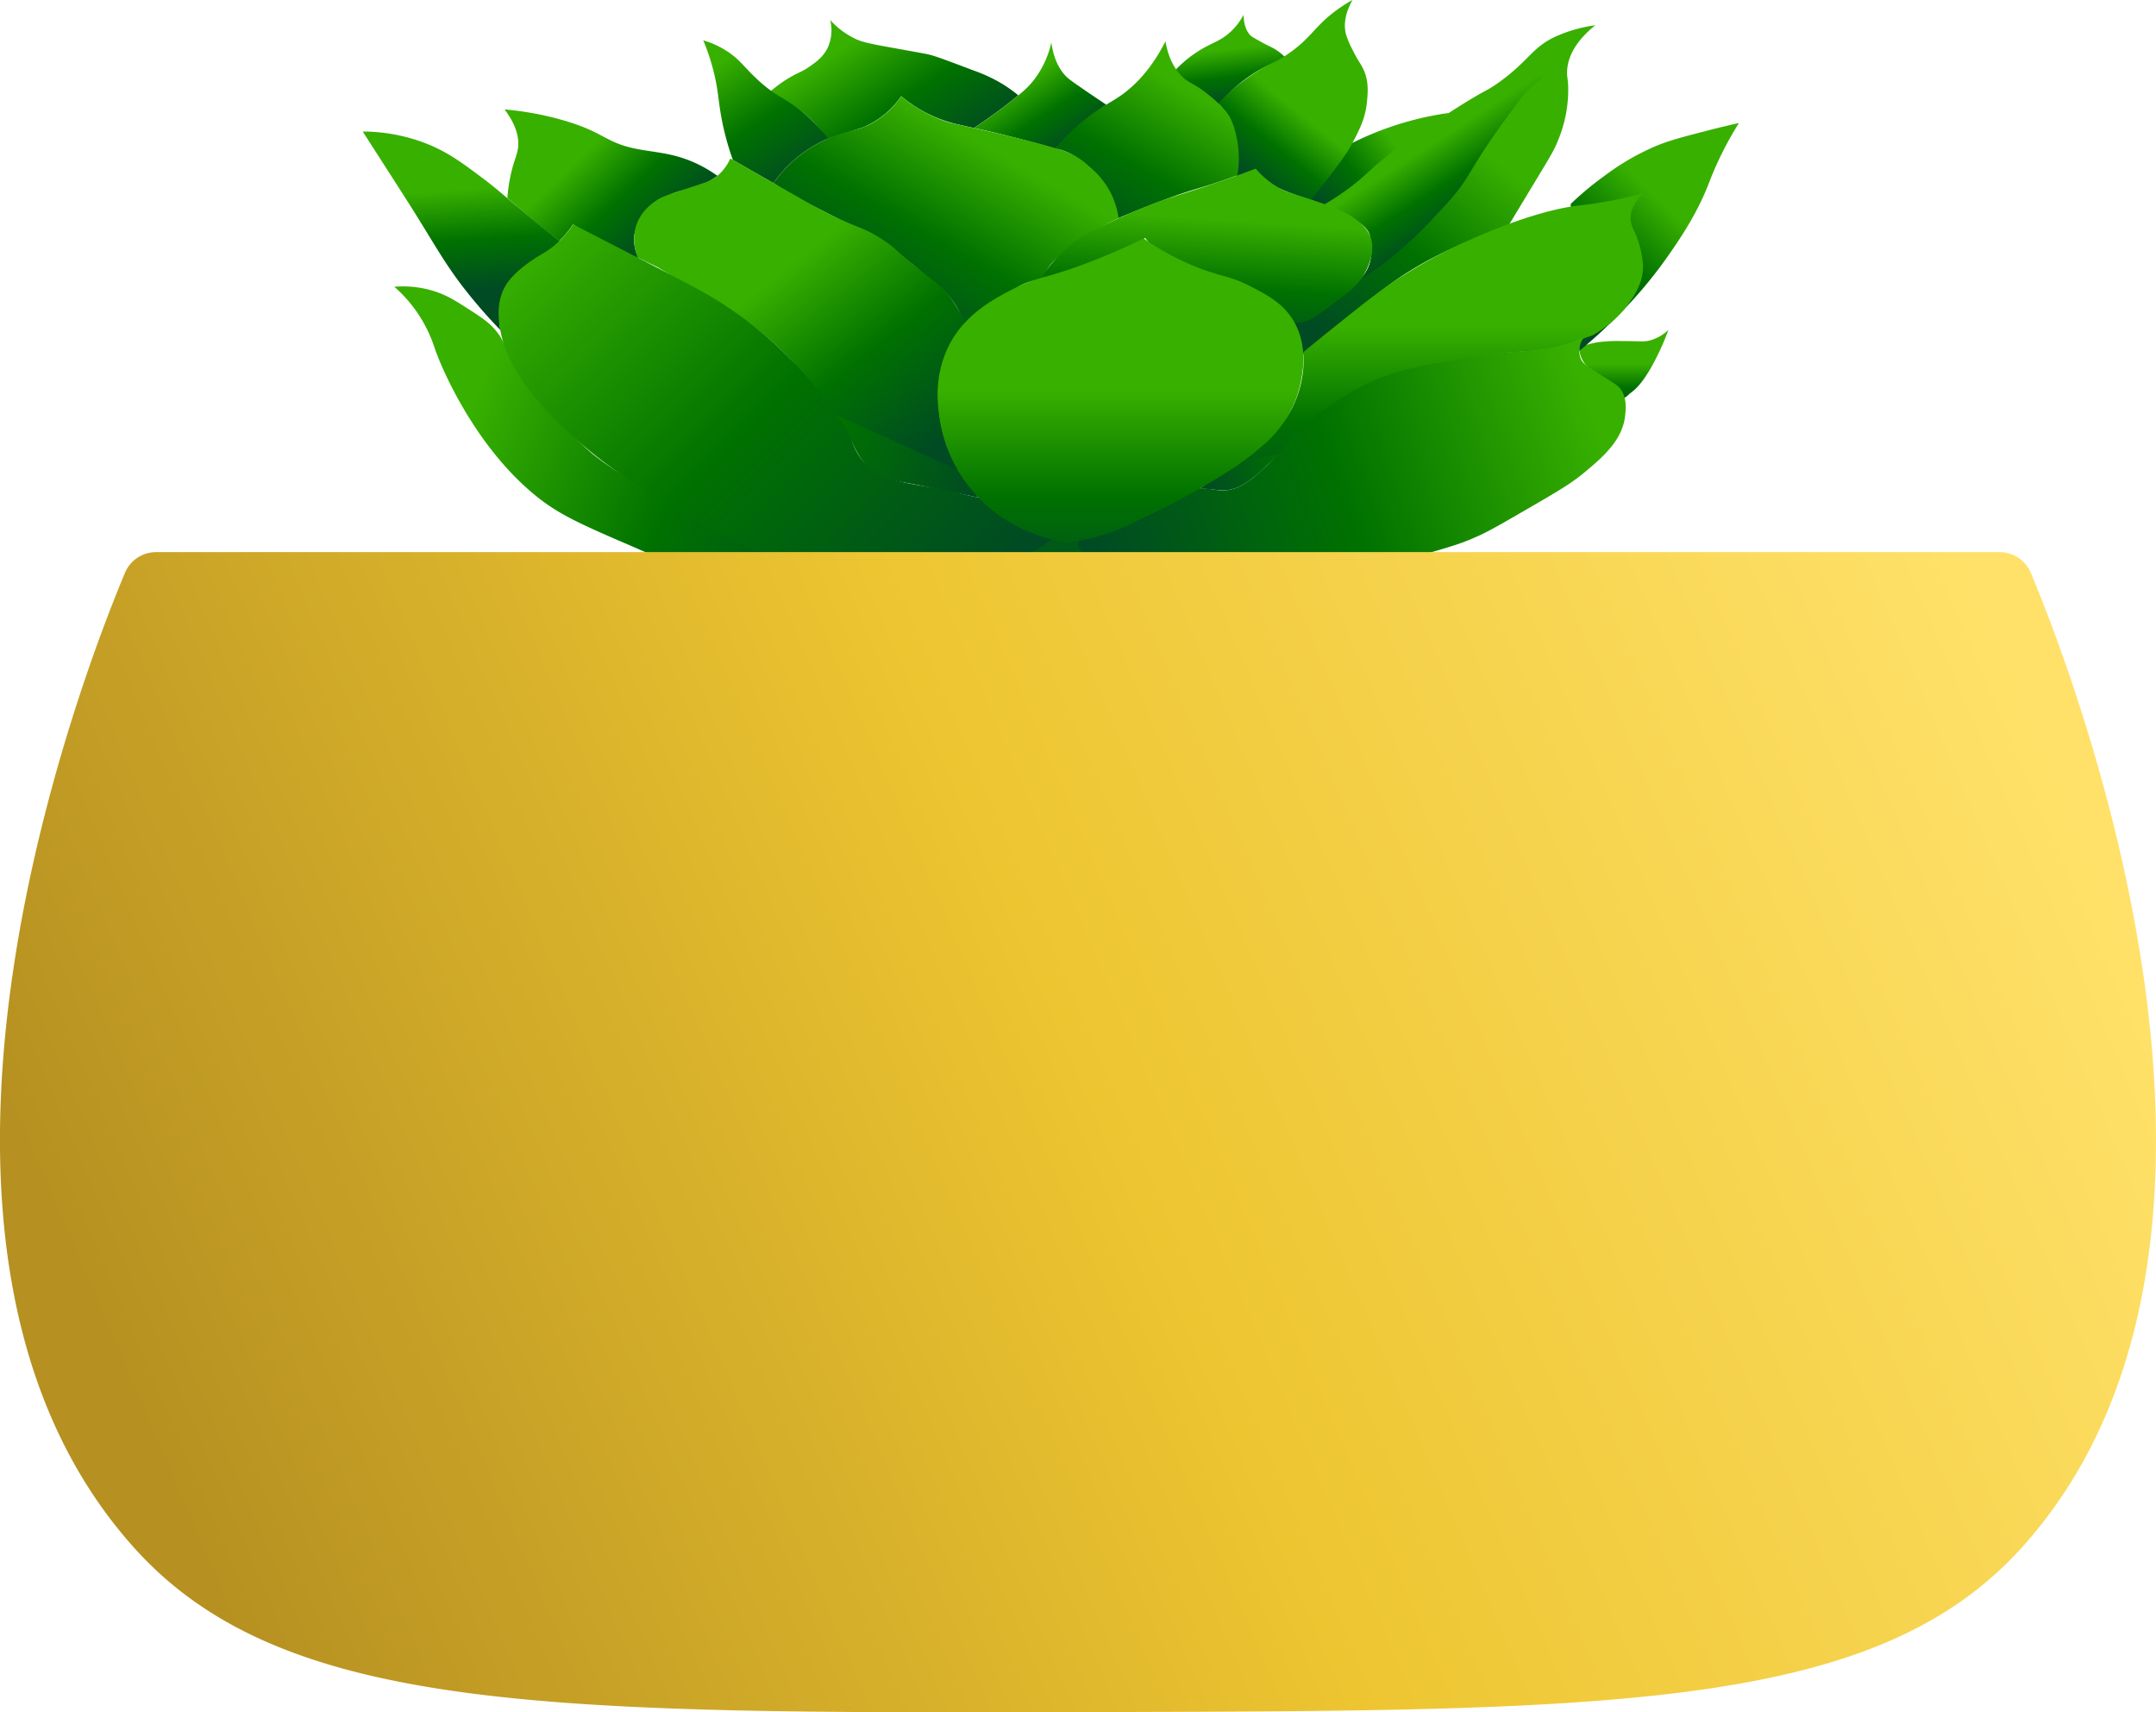 <svg xmlns="http://www.w3.org/2000/svg" xmlns:xlink="http://www.w3.org/1999/xlink" viewBox="0 0 765.24 607.71"><defs><style>.cls-1{fill:url(#Green-Plant-Gradient);}.cls-2{fill:url(#Green-Plant-Gradient-2);}.cls-3{fill:url(#Green-Plant-Gradient-3);}.cls-4{fill:url(#Green-Plant-Gradient-4);}.cls-5{fill:url(#Green-Plant-Gradient-5);}.cls-6{fill:url(#Green-Plant-Gradient-6);}.cls-7{fill:url(#Green-Plant-Gradient-7);}.cls-8{fill:url(#Green-Plant-Gradient-8);}.cls-9{fill:url(#Green-Plant-Gradient-9);}.cls-10{fill:url(#Green-Plant-Gradient-10);}.cls-11{fill:url(#Green-Plant-Gradient-11);}.cls-12{fill:url(#Green-Plant-Gradient-12);}.cls-13{fill:url(#Green-Plant-Gradient-13);}.cls-14{fill:url(#Green-Plant-Gradient-14);}.cls-15{fill:url(#Green-Plant-Gradient-15);}.cls-16{fill:url(#Green-Plant-Gradient-16);}.cls-17{fill:url(#Green-Plant-Gradient-17);}.cls-18{fill:url(#Green-Plant-Gradient-18);}.cls-19{fill:url(#Green-Plant-Gradient-19);}.cls-20{fill:url(#Green-Plant-Gradient-20);}.cls-21{fill:url(#Green-Plant-Gradient-21);}.cls-22{fill:url(#Green-Plant-Gradient-22);}.cls-23{fill:url(#Green-Plant-Gradient-23);}.cls-24{fill:url(#Green-Plant-Gradient-24);}.cls-25{fill:url(#linear-gradient);}</style><linearGradient id="Green-Plant-Gradient" x1="373.19" y1="215.9" x2="396.92" y2="94.85" gradientUnits="userSpaceOnUse"><stop offset="0" stop-color="#004b23"/><stop offset="0.5" stop-color="#007200"/><stop offset="1" stop-color="#38b000"/></linearGradient><linearGradient id="Green-Plant-Gradient-2" x1="743.59" y1="424.05" x2="743.59" y2="407.4" xlink:href="#Green-Plant-Gradient"/><linearGradient id="Green-Plant-Gradient-3" x1="721.86" y1="382.27" x2="754.79" y2="347.66" xlink:href="#Green-Plant-Gradient"/><linearGradient id="Green-Plant-Gradient-4" x1="594.82" y1="451.17" x2="651.48" y2="429.41" xlink:href="#Green-Plant-Gradient"/><linearGradient id="Green-Plant-Gradient-5" x1="638.74" y1="398.37" x2="692.54" y2="330.86" xlink:href="#Green-Plant-Gradient"/><linearGradient id="Green-Plant-Gradient-6" x1="678.98" y1="460.12" x2="678.98" y2="394.41" xlink:href="#Green-Plant-Gradient"/><linearGradient id="Green-Plant-Gradient-7" x1="558.27" y1="482.51" x2="730.76" y2="420.27" xlink:href="#Green-Plant-Gradient"/><linearGradient id="Green-Plant-Gradient-8" x1="478.09" y1="477" x2="336.2" y2="418.45" xlink:href="#Green-Plant-Gradient"/><linearGradient id="Green-Plant-Gradient-9" x1="401.72" y1="362.64" x2="374.03" y2="333.37" xlink:href="#Green-Plant-Gradient"/><linearGradient id="Green-Plant-Gradient-10" x1="334.53" y1="381.07" x2="331.93" y2="345.45" xlink:href="#Green-Plant-Gradient"/><linearGradient id="Green-Plant-Gradient-11" x1="500.67" y1="337.11" x2="471.35" y2="291.67" xlink:href="#Green-Plant-Gradient"/><linearGradient id="Green-Plant-Gradient-12" x1="544.55" y1="332.13" x2="528.71" y2="307.57" xlink:href="#Green-Plant-Gradient"/><linearGradient id="Green-Plant-Gradient-13" x1="451.39" y1="342.2" x2="423.91" y2="299.61" xlink:href="#Green-Plant-Gradient"/><linearGradient id="Green-Plant-Gradient-14" x1="478.33" y1="392.86" x2="515.1" y2="329" xlink:href="#Green-Plant-Gradient"/><linearGradient id="Green-Plant-Gradient-15" x1="513.4" y1="454.76" x2="412.52" y2="409.07" xlink:href="#Green-Plant-Gradient"/><linearGradient id="Green-Plant-Gradient-16" x1="497.1" y1="437.86" x2="446.46" y2="373.37" xlink:href="#Green-Plant-Gradient"/><linearGradient id="Green-Plant-Gradient-17" x1="506.12" y1="495.92" x2="364.76" y2="354.56" xlink:href="#Green-Plant-Gradient"/><linearGradient id="Green-Plant-Gradient-18" x1="633.33" y1="348.19" x2="660.23" y2="326.82" xlink:href="#Green-Plant-Gradient"/><linearGradient id="Green-Plant-Gradient-19" x1="605.94" y1="314.9" x2="603.56" y2="295.65" xlink:href="#Green-Plant-Gradient"/><linearGradient id="Green-Plant-Gradient-20" x1="609.31" y1="340.49" x2="627.77" y2="317.54" xlink:href="#Green-Plant-Gradient"/><linearGradient id="Green-Plant-Gradient-21" x1="556.86" y1="365.66" x2="588.69" y2="310.38" xlink:href="#Green-Plant-Gradient"/><linearGradient id="Green-Plant-Gradient-22" x1="690.73" y1="354.08" x2="674.91" y2="329.55" xlink:href="#Green-Plant-Gradient"/><linearGradient id="Green-Plant-Gradient-23" x1="593.48" y1="403.33" x2="596.65" y2="355.85" xlink:href="#Green-Plant-Gradient"/><linearGradient id="Green-Plant-Gradient-24" x1="564.98" y1="491.22" x2="564.98" y2="416.82" xlink:href="#Green-Plant-Gradient"/><linearGradient id="linear-gradient" x1="223.62" y1="798.07" x2="881.1" y2="516.8" gradientUnits="userSpaceOnUse"><stop offset="0" stop-color="#b69121"/><stop offset="0.5" stop-color="#edc531"/><stop offset="1" stop-color="#ffe169"/></linearGradient></defs><g id="Layer_2" data-name="Layer 2"><circle class="cls-1" cx="377.26" cy="195.15" r="15.82"/><path class="cls-2" d="M727.77,401.53a32.21,32.21,0,0,1,6.72-1.85,55.61,55.61,0,0,1,8.71-.4c6.55,0,7.64.37,10-.32a15.53,15.53,0,0,0,6.22-3.63,89.73,89.73,0,0,1-4.49,10.29c-4.26,8.32-7.22,10.86-9,12.13-.76.55-1.62,1.84-2.77,1.71-1.54-.18-1.58-2.41-4-5-1.15-1.26-2.57-2.16-5.4-4-3.41-2.15-3.74-2.77-4.22-3.42A10,10,0,0,1,727.77,401.53Z" transform="translate(-167.25 -278.23)"/><path class="cls-3" d="M724.74,350.63a108,108,0,0,1,11.86-9.89,86.56,86.56,0,0,1,18.73-10.82c4.71-1.92,9.38-3.13,18.72-5.54,4.32-1.11,7.92-1.94,10.42-2.5a121.1,121.1,0,0,0-6.33,11.34c-2.49,5.09-3.9,8.87-4.61,10.68-4.46,11.36-11.13,20.74-15,26.24a157.8,157.8,0,0,1-17.93,21c-4.88,4.88-9.31,8.75-12.75,11.59q-1-13.41-1.79-27.17Q725.29,362.93,724.74,350.63Z" transform="translate(-167.25 -278.23)"/><path class="cls-4" d="M593.26,451.51c1.21.13,2.92.31,5,.5a21.9,21.9,0,0,0,4.35.2,14.89,14.89,0,0,0,5.11-1.58,22.81,22.81,0,0,0,4.13-2.73,56,56,0,0,0,4.71-4.13c1.16-1.1,2.73-2.6,4.54-4.46L606.93,442Z" transform="translate(-167.25 -278.23)"/><path class="cls-5" d="M629,404.69c1.81-1.53,4.34-3.67,7.38-6.2,2.34-1.94,7.14-5.92,11.61-9.49,9.17-7.31,13.75-11,19.91-14.77a137.59,137.59,0,0,1,14.9-7.91,163.81,163.81,0,0,1,19.65-7.65c1.16-1.93,4.43-7.35,8.84-14.64,6.65-11,7.64-12.62,9-16.08a46.54,46.54,0,0,0,3.56-19.13c-.13-3-.48-3.31-.39-5.27.33-7.25,5.6-12.79,10-16.35A50.46,50.46,0,0,0,719.86,291c-8.85,3.9-9.6,8.54-20.44,16.35-5.19,3.74-4.18,2.16-16.88,10.29-1.11.71-6.38,4.09-13.32,8.83-4.7,3.22-8.74,6.09-12,8.44q-2.37,11.74-4.75,23.48a23.43,23.43,0,0,1,1.19,4.35,21.62,21.62,0,0,1,0,8c-1,4.56-4.27,7.32-7.12,9.76-3.89,3.33-7.62,4.88-13.06,7.12a90.34,90.34,0,0,1-9,3.17A23.65,23.65,0,0,1,629,404.69Z" transform="translate(-167.25 -278.23)"/><path class="cls-6" d="M629.83,403.23c2.86-2.38,7-5.76,12-9.75,9.93-7.93,15-12,21.52-16.25a197.83,197.83,0,0,1,17.38-10s27.17-13.87,47.3-16.12l2.31-.27c2.13-.27,5.41-.74,9.36-1.51,4.77-.93,8.57-1.93,10.88-2.57-2.31,2.32-5,5.79-4.55,9.69a12.21,12.21,0,0,0,1.39,4,35.17,35.17,0,0,1,3,11.86c.2,6.33-3.37,11.25-5.54,14.25a35.85,35.85,0,0,1-7.67,7.61,40.69,40.69,0,0,1-4.69,3.07c-1.11.4-2.8,1-4.87,1.71,0,0-3.28,1.12-5.91,2-5.36,1.71-12.18,2-15.81,2.17-6.05.36-10.35,1.06-19,2.46-7.65,1.24-14.34,2.32-22.78,5.25a106.09,106.09,0,0,0-21.56,10.38,78.68,78.68,0,0,0-14.24,10.68,71.1,71.1,0,0,0-6.73,7.52l-14.15,2.71a70.71,70.71,0,0,0,8.58-7c3.88-3.71,7-6.74,9.71-11.85a38.89,38.89,0,0,0,4-13.54A38.26,38.26,0,0,0,629.83,403.23Z" transform="translate(-167.25 -278.23)"/><path class="cls-7" d="M593.26,451.51c4.87.05,7.52,1.71,12.4,0,3.63-1.28,6.38-3.69,9.3-6.27a55.83,55.83,0,0,0,6.92-7.32c5.4-6.88,17.09-16.6,28.68-22.55,11.1-5.69,21.07-7.39,34.62-9.69A171.25,171.25,0,0,1,704,403.11c4.88-.34,7.9-.28,12.66-1.19a57.25,57.25,0,0,0,13-4.15,7.63,7.63,0,0,0-1.19,8.11c.61,1.22,1.46,1.85,3.76,3.36,7.66,5,8.84,5.32,10.09,6.92,2.37,3,2,7,1.78,9.3-.82,8.91-7.92,15-14.64,20.57-4.52,3.77-9.34,6.59-18.79,12.07-9.68,5.62-14.52,8.43-18.59,10.28-8.57,3.92-11.79,4.14-34.22,11.08-14.73,4.56-12.1,4.07-16.22,5.14A126.24,126.24,0,0,1,600.71,489a118.78,118.78,0,0,1-31.84-6.53c-6.27-2.22-19.42-6.88-19-11.28.29-3,6.44-2.5,18.79-8.11C583,456.54,584.62,451.41,593.26,451.51Z" transform="translate(-167.25 -278.23)"/><path class="cls-8" d="M478.87,487.37c-.07,1.24-14.74,2-28.88.79a169.46,169.46,0,0,1-32.44-6.32,201.33,201.33,0,0,1-24.53-9.1c-17.28-7.44-25.93-11.16-33.62-17-22.47-17.1-35.1-45.78-37.88-54a49.36,49.36,0,0,0-6.32-12.79,48.35,48.35,0,0,0-8-8.94,36.84,36.84,0,0,1,13.12,1.25c5.05,1.43,8.39,3.57,12.59,6.26,5.67,3.63,8.66,5.55,11.37,9.4,1.66,2.36,1.61,3.16,5.18,9.39a44.59,44.59,0,0,0,4.22,7c13.14,17.3,23.87,26,23.87,26,5.51,4.46,10.83,7.68,21.49,14.11,10.07,6.08,19,11.5,31.91,17.54,14.95,7,23.86,11.2,37.19,14C474,486.1,478.91,486.66,478.87,487.37Z" transform="translate(-167.25 -278.23)"/><path class="cls-9" d="M347.33,348.52a57.57,57.57,0,0,1,1.21-8.3c1.11-5.05,2.18-6.69,2.55-9.31.43-3.12-.13-7.69-4.75-13.84a108.33,108.33,0,0,1,19.78,3.56c16.29,4.51,15.49,8.4,28.29,10.67,7.13,1.26,13.91,1.49,22.74,6.34a48.9,48.9,0,0,1,4.75,3,29.54,29.54,0,0,1-4.65,2.77c-4.66,2.25-6.54,1.69-10.77,3.31a24.46,24.46,0,0,0-10.1,7,15,15,0,0,0-4,8A13.7,13.7,0,0,0,394,369.9c-3.34-1.36-6.86-2.94-10.51-4.77-4.75-2.37-9-4.84-12.86-7.25a35.4,35.4,0,0,1-2.71,3.55q-1.11,1.27-2.16,2.28-6.48-5.06-13.08-10.59Q350,350.81,347.33,348.52Z" transform="translate(-167.25 -278.23)"/><path class="cls-10" d="M344.82,395.33A177.26,177.26,0,0,1,333,381.88c-8.14-10.23-11.83-17.64-21.1-32.18L296,324.91a62.51,62.51,0,0,1,23.74,4.75c7.06,3,11.89,6.59,19.25,12.13,5.75,4.33,7.36,6.19,18.2,15,4.4,3.6,8.08,6.5,10.55,8.44a44.62,44.62,0,0,0-7.65,3.43c-4,2.3-9.09,5.17-12.39,10.82A25.09,25.09,0,0,0,344.82,395.33Z" transform="translate(-167.25 -278.23)"/><path class="cls-11" d="M439.9,311.4a44.87,44.87,0,0,1,7.78-5.74c3.15-1.83,4.13-1.9,6.73-3.69,2.25-1.55,5-3.42,6.59-6.73a15,15,0,0,0,.92-9.89,28.69,28.69,0,0,0,9.37,6.86c2.49,1.12,6.26,1.82,13.71,3.16,11.39,2.06,11.45,2.07,12.13,2.25,2.55.65,6.84,2.28,15.43,5.53a57.61,57.61,0,0,1,8.44,3.7,49.48,49.48,0,0,1,7.69,5.21c-2.54,2.08-5.26,4.2-8.16,6.33q-3.87,2.83-7.56,5.27l-5.76-1.29a47.42,47.42,0,0,1-20.1-10,31,31,0,0,1-13.55,11.06l-12.78,4.12A40.11,40.11,0,0,0,439.9,311.4Z" transform="translate(-167.25 -278.23)"/><path class="cls-12" d="M513,323.66c2.82-1.85,6.8-4.59,11.39-8.18,4.91-3.83,7.41-5.79,9.69-8.7a34,34,0,0,0,6.33-13.45c1,7,3.64,10.65,5.94,12.66,1,.84,3.34,2.5,8.11,5.74l5.44,3.66c-2.51,1.76-5.13,3.74-7.82,6a121.87,121.87,0,0,0-10.25,9.57q-7.6-2.21-15.83-4.26C521.54,325.56,517.2,324.57,513,323.66Z" transform="translate(-167.25 -278.23)"/><path class="cls-13" d="M427.37,335a97.84,97.84,0,0,1-4.18-15.65c-1-5.71-1-8.57-2.28-14.19a75.84,75.84,0,0,0-4.05-12.61,30.82,30.82,0,0,1,6.82,2.87c5.9,3.36,7.17,6.19,12.56,11.17,7.89,7.3,11.07,6.41,19.33,14.55a69,69,0,0,1,5.63,6.24,46.9,46.9,0,0,0-9,5.18,46.38,46.38,0,0,0-6.79,6.13,48,48,0,0,0-3.64,4.53Z" transform="translate(-167.25 -278.23)"/><path class="cls-14" d="M441.8,343.21a46.6,46.6,0,0,1,17.88-15.13c8-3.86,10.78-2.93,16.22-5.67a30.53,30.53,0,0,0,11.21-10,49.58,49.58,0,0,0,14.51,8.44c2.61,1,3.59,1.08,14,3.43,9.91,2.25,14.76,3.46,18.2,4.35,10.91,2.84,13.44,3.93,15.83,5.28a30.9,30.9,0,0,1,9.26,7.42,29.32,29.32,0,0,1,6.23,13.94,101.41,101.41,0,0,0-9.56,5,93.92,93.92,0,0,0-9.82,6.76c-3.51,2.67-5.37,4.37-6.93,7a19.5,19.5,0,0,0-1.58,3.29,22.42,22.42,0,0,0-5.41,1.19c-2.57.92-3.88,1.95-7.12,4-5.3,3.28-5.36,2.74-7.78,4.48a30,30,0,0,0-7.25,7.52,25.88,25.88,0,0,0-2.24-6.2,27.17,27.17,0,0,0-9.63-10.42l-6-5.34a126,126,0,0,0-17.78-11.93c-4-2.22-6.64-3.38-17.27-8.84-4.4-2.26-8-4.14-10.42-5.41Z" transform="translate(-167.25 -278.23)"/><path class="cls-15" d="M514.53,454.83c-12.54-2.62-22.1-4.71-27.85-5.63,0,0-7.84-1.25-11.37-5.15-.41-.44-.82-.94-.82-.94a30.29,30.29,0,0,1-2.61-3.67,36.31,36.31,0,0,1-2.31-4.48,51.33,51.33,0,0,0-6.33-10.26q11,4.71,22.25,9.86,11,5,21.46,10.09Z" transform="translate(-167.25 -278.23)"/><path class="cls-16" d="M393.62,369.68a16.87,16.87,0,0,1-.6-11.27c1.77-5.59,6.2-8.41,7.91-9.5,1.29-.82,4.24-1.81,10.09-3.76,6.75-2.24,8.61-2.67,10.88-4.55a16.54,16.54,0,0,0,4.55-6.13L437.92,341c17.21,9.8,16.89,9.66,18.79,10.68,15.69,8.4,15.81,6.23,24.53,12.07,4.9,3.28,2.41,2.33,16,13.05,2.88,2.27,5.86,4.57,8.51,8.71,3.19,5,4.25,6.91,3.76,8.7-.4,1.42-1.12,1.25-3,3.76a28.52,28.52,0,0,0-4,8.3A39.36,39.36,0,0,0,501,412a40.94,40.94,0,0,0-.59,9.1A50.33,50.33,0,0,0,503.2,436a47.23,47.23,0,0,0,4.55,9.29l-45.7-20.77c-1.35-2.14-3.2-4.94-5.53-8.11a116.84,116.84,0,0,0-9.3-11.27,107.42,107.42,0,0,0-16-13.65c-2.69-1.89-6.91-4.39-15.23-9.3L400.54,373Z" transform="translate(-167.25 -278.23)"/><path class="cls-17" d="M514.53,454.83c-10.16-2.14-7.71-2.05-13.31-3.06-9-1.62-19.84-2.67-25.12-7.32a26.68,26.68,0,0,1-3-3.16,23.06,23.06,0,0,1-3.56-6.66c-2.13-6-12.78-20.32-24.48-31.7A135.53,135.53,0,0,0,426.64,388c-6.58-4.55-11.34-7.12-33-18.31-9.14-4.71-16.95-8.72-22.95-11.8a35.35,35.35,0,0,1-6.59,7.38c-3.11,2.62-4.64,3-7.92,5.28-2.45,1.73-7.87,5.33-10.28,10.55-1,2.2-2.74,7.05-.79,15.69,1.73,7.69,6.44,18.71,24,35C382.23,443.87,394,451,406.27,458.36A273.81,273.81,0,0,0,439,475.24c12.44,5.33,21.88,9.3,35.34,11.08,6.94.92,14.47,1.85,24,0,8.7-1.69,7-3.35,22.42-7.91,7-2.09,12.24-3.18,18.19-7.65,3.41-2.56,7.13-5.36,6.6-7.91C544.78,459.28,536.42,459.45,514.53,454.83Z" transform="translate(-167.25 -278.23)"/><path class="cls-18" d="M646.51,329.33c2.27-1.16,4.67-2.29,7.22-3.36a111.09,111.09,0,0,1,27.79-7.66c-1.36.95-3.44,2.39-6,4.16-7.82,5.51-11.8,8.29-14.71,10.62-4.91,3.92-4.72,4.37-9.6,8.4a125.59,125.59,0,0,1-13.25,9.6l-7-2.47a64.66,64.66,0,0,0,15.53-19.29Z" transform="translate(-167.25 -278.23)"/><path class="cls-19" d="M584.58,302.93a42.78,42.78,0,0,1,9.11-7.23c4.17-2.44,7-3.07,10.33-6.18a23,23,0,0,0,4.61-6c.1,4.19,1.43,6.33,2.67,7.51a78.82,78.82,0,0,0,7.32,4,18.43,18.43,0,0,1,4,2.77c.52.48.92.9,1.19,1.19a46.63,46.63,0,0,0-9.2,3.85,50.47,50.47,0,0,0-9.59,7,51.71,51.71,0,0,0-5.74,6.23,24.63,24.63,0,0,0-4.65-4.35c-2.38-1.73-3.71-2-5.73-3.66A18.59,18.59,0,0,1,584.58,302.93Z" transform="translate(-167.25 -278.23)"/><path class="cls-20" d="M599.65,314.87a70.07,70.07,0,0,1,7.13-6.54,74.09,74.09,0,0,1,8.35-5.76c4.53-2.67,5.23-2.41,9-5a46.43,46.43,0,0,0,5.77-4.58c.73-.68,1-1,2.89-2.92a72.19,72.19,0,0,1,5.16-5.26,52.84,52.84,0,0,1,9.36-6.59c-3.43,6.07-2.79,10.29-2.37,12a29.55,29.55,0,0,0,2.37,5.67c1.92,3.94,2.86,4.79,3.82,6.86,2,4.22,1.61,8.28,1.32,11.47-.51,5.7-2.54,9.66-4.61,13.72-2.23,4.34-4.56,7.42-9.23,13.58-2.47,3.25-4.6,5.88-6.07,7.65a86.07,86.07,0,0,1-9.63-3.43c-2.39-1-4.59-2.1-6.59-3.17L613,338.93l-7,2a40,40,0,0,0,.23-11.24,25.66,25.66,0,0,0-2.51-9.1A23.53,23.53,0,0,0,599.65,314.87Z" transform="translate(-167.25 -278.23)"/><path class="cls-21" d="M541.8,330.92a73.09,73.09,0,0,1,10.25-10.1c5.15-4.14,8.79-5.89,11.87-7.91,5-3.25,11.37-9,17-20,1.14,6.65,3.75,10.33,5.94,12.47,2.61,2.54,3.86,2.17,8.9,6.13,6.18,4.85,7.79,7.85,8.31,8.9a26.52,26.52,0,0,1,2,6.19,35.38,35.38,0,0,1,.37,13.83c-1.92.71-4.89,1.79-8.57,3-4.63,1.51-6,1.79-10,3.1-3.59,1.17-6.08,2.13-11.08,4-3.27,1.26-7.54,3-12.53,5.05A28.21,28.21,0,0,0,560.56,345a30,30,0,0,0-6.63-7.62,25.44,25.44,0,0,0-9.39-5.74A22.76,22.76,0,0,0,541.8,330.92Z" transform="translate(-167.25 -278.23)"/><path class="cls-22" d="M637.24,350.82A87.84,87.84,0,0,0,648,343.51c3.14-2.5,4.76-4.12,7.25-6.33a129.12,129.12,0,0,1,14.38-10.82c13-8.9,12-6.12,24-14.24,0,0,8.4-5.69,16.61-6.86.94-.13,3.65-.51,4,.27s-1.66,2.06-2.77,2.9c-2.52,1.9-5.46,6-11.34,14.11-.65.9-3.05,4.23-6.07,8.83-4.7,7.17-5.09,8.56-7.91,12.53-2.56,3.6-4.87,6.05-9.5,11a142.71,142.71,0,0,1-15,14.24,123,123,0,0,1-10.88,7.84,18,18,0,0,0,2.71-5.34c.54-1.74,1.87-6,0-10.15-1.3-2.84-3.52-4.21-7.39-6.59A39.14,39.14,0,0,0,637.24,350.82Z" transform="translate(-167.25 -278.23)"/><path class="cls-23" d="M536.82,376.87a47.06,47.06,0,0,1,12.27-13.12c3.27-2.34,6.53-3.9,13-7,5.16-2.47,9.45-4.24,12.27-5.35,6.91-2.72,10.91-3.83,17.7-6,4.9-1.58,12.07-4,20.87-7.32a31.64,31.64,0,0,0,7.12,6.13c3.33,2.1,5.4,2.5,11.37,4.46,11.23,3.66,15.15,5.53,18.79,8.9a12.5,12.5,0,0,1,3.14,3.92c2.55,5.53-.69,11.74-1.55,13.38-1.74,3.32-3.7,5.4-8.11,8.71-7.78,5.84-13.21,10.58-17.51,8.8-2.43-1-2-3-6.63-6.63a37,37,0,0,0-6.13-3.75,66.2,66.2,0,0,0-10.05-4.29l-10-3.56-8-3.17a24.43,24.43,0,0,1-11.73-8.37,16.59,16.59,0,0,1-5,4.45c-2.72,1.52-4.51,1.42-8.9,2.67-.46.13-.26.08-8,3-5.52,2.05-7.95,3-11.47,3.66C538.76,376.6,537.59,376.77,536.82,376.87Z" transform="translate(-167.25 -278.23)"/><path class="cls-24" d="M545.53,470.76c-4.68-.77-22.34-4.25-34.55-20.05a52.32,52.32,0,0,1-10.29-24.26c-.65-4.67-1.79-13.67,2.38-23.47,5.5-13,17.37-18.9,24.26-22.42,8-4.1,10.37-3.24,25-8.7a226.43,226.43,0,0,0,20.84-9,92.21,92.21,0,0,0,19.87,10.57c8.15,3.1,11,2.78,17.84,6.31,6.22,3.2,12.12,6.25,15.83,12.92,5,9.06,2.76,18.94,1.92,22.57a38.46,38.46,0,0,1-4.3,10.66A42.4,42.4,0,0,1,615,436.74c-7,6.14-13.13,9.74-21.76,14.77-8,4.66-13.28,7.19-22.94,11.86a74.71,74.71,0,0,1-11.61,4.75A68.22,68.22,0,0,1,545.53,470.76Z" transform="translate(-167.25 -278.23)"/></g><g id="Layer_1" data-name="Layer 1"><path class="cls-25" d="M884.91,827.42c-52.07,57.78-145.1,58-331.17,58.44-190.67.46-286,.69-339-58.44C119.32,720.84,194.26,523,211.59,481.55a12,12,0,0,1,11.07-7.37H877a12,12,0,0,1,11.07,7.38C905.45,523.12,980.48,721.37,884.91,827.42Z" transform="translate(-167.25 -278.23)"/></g></svg>
